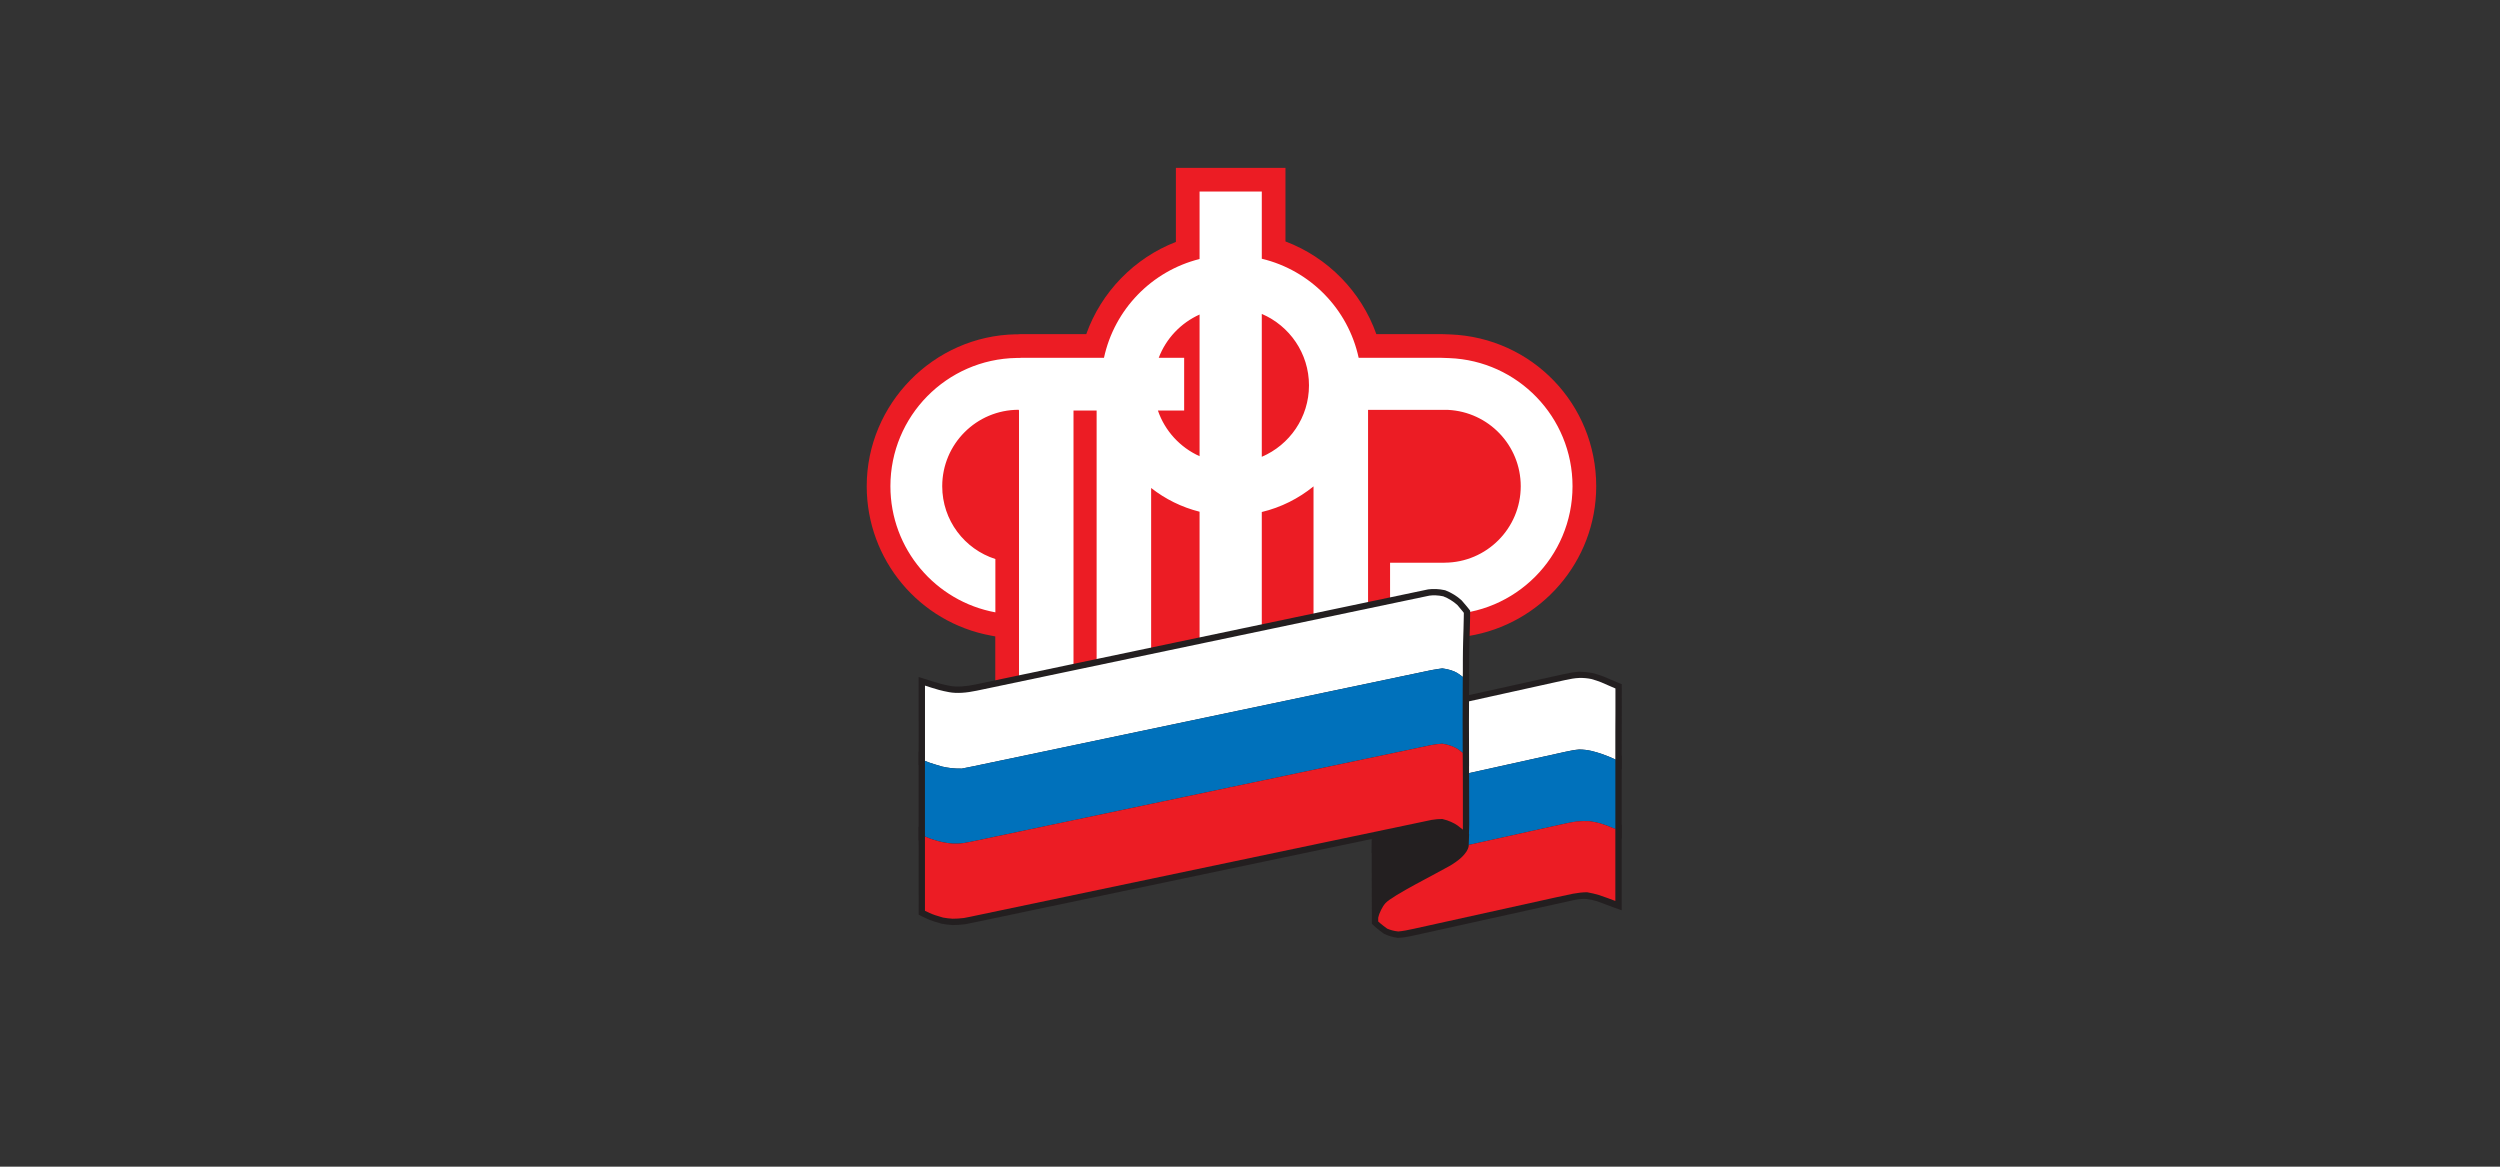 <?xml version="1.0" encoding="UTF-8"?>
<!DOCTYPE svg PUBLIC "-//W3C//DTD SVG 1.1//EN" "http://www.w3.org/Graphics/SVG/1.1/DTD/svg11.dtd">
<!-- Creator: CorelDRAW 2019 (64-Bit Оценочная версия) -->
<svg xmlns="http://www.w3.org/2000/svg" xml:space="preserve" width="15mm" height="7mm" version="1.1" style="shape-rendering:geometricPrecision; text-rendering:geometricPrecision; image-rendering:optimizeQuality; fill-rule:evenodd; clip-rule:evenodd"
viewBox="0 0 1500 700"
 xmlns:xlink="http://www.w3.org/1999/xlink"
 xmlns:dc="http://purl.org/dc/elements/1.1/"
 xmlns:cc="http://creativecommons.org/ns#"
 xmlns:rdf="http://www.w3.org/1999/02/22-rdf-syntax-ns#"
 xmlns:svg="http://www.w3.org/2000/svg">
 <rect x="0" y="0" width="1500" height="700" fill="#333333" stroke="none"/>
 <defs>
  <style type="text/css">
   <![CDATA[
    .fil4 {fill:none}
    .fil3 {fill:#0071BB;fill-rule:nonzero}
    .fil2 {fill:#231F20;fill-rule:nonzero}
    .fil0 {fill:#EC1C24;fill-rule:nonzero}
    .fil1 {fill:white;fill-rule:nonzero}
   ]]>
  </style>
     <clipPath id="id0">
      <path d="M-397.35 94.45l2294.76 0 0 933.45 -2294.76 0 0 -933.45z"/>
     </clipPath>
 </defs>
 <g id="Слой_x0020_1">
  <g id="g10">
   <g id="g24">
    <g>
    </g>
    <g style="clip-path:url(#id0)">
     <g>
      <path id="path152" class="fil0" d="M870.1 200.65c0,0 -4.92,-0.17 -4.92,-0.17l-39.37 0c-9.06,-25.54 -29.15,-46.03 -54.53,-55.62l0 -44.13 -65.75 0.01 0 44.42c-25.01,9.7 -44.79,30.06 -53.78,55.32l-39.56 0c0,0 -0.99,0.07 -1.37,0.1l-1.19 0c-49.4,0.83 -89.6,41.72 -89.6,91.15 0,44.02 31.38,81.7 74.62,89.64 0,0 1.88,0.37 2.52,0.47l0 38.7 107.72 0.01 0 -0.04 0.64 0 0 24.64 65.75 0 0 -24.64 2.63 0.04 107.05 0 0 -38.92c43.41,-6.95 76.77,-44.59 76.77,-89.89 0,-49.21 -38.49,-89.2 -87.63,-91.09z"/>
      <path id="path156" class="fil1" d="M969.21 455.85c0,0 -1.39,-0.61 -3.89,-1.7 -1.24,-0.49 -2.78,-1.07 -4.56,-1.71 -1.76,-0.62 -3.76,-1.26 -5.99,-1.83 -2.24,-0.47 -4.68,-0.77 -7.28,-0.85 -2.62,0.26 -5.41,0.81 -8.34,1.45 -23.43,5.18 -55.99,12.39 -80.21,17.74 -1.93,0.41 -3.81,0.84 -5.62,1.19 -1.82,0.37 -3.57,0.59 -5.26,0.78 -3.35,-0.09 -6.41,-0.84 -9.08,-2.01 -2.68,-1.55 -5,-3.17 -6.93,-4.59 -3.8,-3.44 -5.98,-5.69 -5.98,-5.69 0,0 -0.03,-1.37 -0.08,-3.53 -0.05,-2.19 -0.12,-5.03 -0.18,-8.43 -0.02,-1.74 -0.02,-3.69 -0.02,-5.78 0,-2.07 0,-4.31 0.03,-6.61 0.02,-2.32 0.05,-4.47 0.08,-6.51 0.04,-1.91 0.07,-3.71 0.1,-5.27 0.06,-3.14 0.09,-5.76 0.12,-7.6 0.01,-1.86 0.03,-2.97 0.03,-2.97 0,0 2.17,2.33 5.98,6.22 1.91,1.8 4.23,3.86 6.89,5.77 2.69,1.89 5.72,3.2 9.06,3.77 1.67,-0.04 3.42,-0.25 5.23,-0.6 1.82,-0.37 3.69,-0.78 5.63,-1.2 24.22,-5.35 56.78,-12.56 80.21,-17.73 2.91,-0.67 5.71,-1.17 8.33,-1.35 2.64,0.05 5.07,0.31 7.31,0.72 2.23,0.6 4.25,1.27 6.03,1.96 1.78,0.73 3.3,1.4 4.55,1.94 2.51,1.08 3.88,1.65 3.88,1.65 0,0 0.02,1.29 0.02,3.38l0 7.86c0,1.58 -0.01,3.27 -0.01,5.02 0,1.73 -0.02,3.53 -0.03,5.32 -0.02,1.8 -0.02,3.59 -0.02,5.35 0,1.77 0,3.47 0,5.13l0 7.69 0 3.02z"/>
      <path id="path160" class="fil2" d="M840.7 465.5c2.28,0.98 4.72,1.52 7.22,1.62 1.5,-0.16 3.06,-0.37 4.67,-0.7 1.39,-0.28 2.86,-0.59 4.34,-0.92l81.41 -18c2.84,-0.64 5.87,-1.25 8.79,-1.52l0.22 -0.01 0.24 0c2.67,0.07 5.34,0.37 7.94,0.89 2.46,0.65 4.59,1.31 6.52,1.99 1.24,0.47 2.36,0.89 3.36,1.28l0.06 -34.53c-0.45,-0.19 -0.99,-0.41 -1.58,-0.67 -1.53,-0.68 -2.93,-1.28 -4.5,-1.91 -1.76,-0.69 -3.66,-1.31 -5.58,-1.82 -1.83,-0.33 -4.07,-0.54 -6.39,-0.58 -1.76,0.13 -4.24,0.53 -7.43,1.25l-81.63 18.03c-1.47,0.34 -2.9,0.62 -4.3,0.93 -2.08,0.38 -4.05,0.61 -5.89,0.66l-0.37 0 -0.37 -0.06c-3.82,-0.66 -7.39,-2.14 -10.6,-4.41 -2.28,-1.64 -4.51,-3.5 -7.01,-5.83l-0.12 6.64c-0.03,2.04 -0.06,4.17 -0.08,6.47 -0.03,2.29 -0.03,4.51 -0.03,6.58 0,2.08 0,4 0.02,5.77l0.23 10.36c0.96,0.96 2.59,2.51 4.77,4.48 1.78,1.34 3.91,2.75 6.09,4.01l0 0zm7.51 9.22l-0.24 -0.02c-3.65,-0.07 -7.19,-0.87 -10.51,-2.3l-0.39 -0.21c-2.5,-1.46 -4.96,-3.09 -7.3,-4.85 -4.19,-3.76 -6.42,-6.05 -6.42,-6.05l-1.05 -1.08 -0.29 -13.46c-0.02,-1.8 -0.02,-3.75 -0.02,-5.87 0,-2.09 0,-4.32 0.04,-6.66 0.01,-2.32 0.04,-4.48 0.08,-6.52l0.46 -25.24 6.36 6.88c0.04,0 2.18,2.32 5.92,6.16 1.37,1.29 3.66,3.38 6.39,5.33 2.17,1.52 4.55,2.56 7.12,3.05 1.32,-0.06 2.75,-0.23 4.25,-0.53 1.32,-0.25 2.71,-0.56 4.13,-0.86l1.39 -0.29 80.21 -17.74c3.56,-0.81 6.4,-1.26 8.88,-1.44 3.07,0.05 5.74,0.31 8.26,0.78 2.48,0.66 4.64,1.35 6.71,2.14 1.71,0.7 3.15,1.34 4.36,1.86 2.78,1.19 4.13,1.75 4.15,1.75l2.36 0.97 0.03 13.8 -0.09 37.4 -5.35 -2.41c0,0 -1.37,-0.61 -3.82,-1.65 -1.13,-0.45 -2.62,-1.03 -4.35,-1.63 -1.72,-0.64 -3.65,-1.21 -5.69,-1.75 -1.89,-0.39 -4.03,-0.65 -6.19,-0.72 -2.42,0.24 -5.1,0.8 -7.63,1.37l-81.43 17.99c-1.52,0.34 -3.01,0.65 -4.46,0.95 -1.94,0.39 -3.83,0.64 -5.63,0.82l-0.24 0.03z"/>
      <path id="path164" class="fil3" d="M969.21 497.42c0,0 -1.51,-0.63 -4.25,-1.74 -1.35,-0.57 -3,-1.16 -4.92,-1.73 -1.92,-0.49 -4.1,-0.93 -6.51,-1.18 -2.4,-0.07 -5.03,0 -7.85,0.23 -2.82,0.46 -5.81,1.09 -8.94,1.79 -25.14,5.57 -59.57,13.19 -83.42,18.45 -1.81,0.41 -3.56,0.78 -5.24,1.06 -3.33,0.61 -6.34,0.86 -8.98,0.86 -2.63,-0.22 -4.87,-0.73 -6.7,-1.48 -3.56,-2.21 -5.55,-3.78 -5.55,-3.78 0,0 0,-1.25 0.02,-3.44 0,-1.07 0.01,-2.45 0.05,-4.1 0.02,-1.66 0.03,-3.62 0.06,-5.85 0.02,-2.33 0.04,-4.75 0.02,-7.07 0,-2.38 -0.03,-4.61 -0.05,-6.76 -0.07,-2.29 -0.11,-4.46 -0.19,-6.53 -0.07,-2.01 -0.13,-3.94 -0.22,-5.63 -0.14,-3.39 -0.25,-6.29 -0.34,-8.42 -0.07,-2.18 -0.11,-3.47 -0.11,-3.47 0,0 2.17,2.24 5.97,5.69 1.93,1.43 4.25,3.05 6.95,4.52 2.66,1.24 5.72,2.01 9.07,2.08 1.69,-0.19 3.44,-0.4 5.26,-0.78 1.81,-0.35 3.69,-0.78 5.61,-1.19 24.24,-5.35 56.79,-12.56 80.21,-17.74 2.93,-0.65 5.72,-1.2 8.33,-1.47 2.6,0.08 5.04,0.37 7.28,0.85 2.23,0.59 4.23,1.21 5.99,1.84 1.78,0.62 3.32,1.21 4.56,1.72 2.5,1.08 3.89,1.7 3.89,1.7l0 3.24 0 7.97 0 9.68 0 9.5 0 7.89 0 3.29z"/>
      <path id="path168" class="fil2" d="M834.12 510.28c1.47,0.56 3.25,0.93 5.29,1.09 2.24,-0.01 5.04,-0.27 8.01,-0.79 1.61,-0.3 3.31,-0.64 5.07,-1.05l83.41 -18.44c3,-0.67 6.19,-1.37 9.19,-1.83 3.1,-0.28 5.88,-0.36 8.52,-0.29 2.75,0.29 5.13,0.72 7.39,1.31 1.7,0.51 3.15,1.01 4.41,1.48l0 -33.44c-0.47,-0.2 -1,-0.42 -1.61,-0.7 -1.09,-0.41 -2.57,-0.98 -4.31,-1.6 -1.69,-0.61 -3.59,-1.21 -5.69,-1.77 -1.85,-0.38 -3.99,-0.62 -6.17,-0.7 -2.62,0.28 -5.45,0.87 -7.64,1.35l-81.48 18.04c-1.52,0.31 -2.99,0.63 -4.43,0.93 -1.94,0.4 -3.82,0.64 -5.62,0.82l-0.25 0.03 -0.22 -0.02c-3.74,-0.08 -7.3,-0.88 -10.61,-2.43 -2.5,-1.36 -4.79,-2.85 -7.17,-4.61 0.03,0.85 0.09,1.75 0.12,2.7 0.06,1.68 0.14,3.63 0.21,5.65 0.08,2.07 0.13,4.26 0.18,6.58 0.05,2.19 0.06,4.44 0.08,6.85 0,2.32 -0.02,4.76 -0.03,7.11l-0.11 11.41c0.81,0.61 1.99,1.39 3.46,2.32l0 0zm4.98 8.68c-3.28,-0.24 -5.91,-0.85 -8.13,-1.77l-0.57 -0.27c-3.71,-2.3 -5.84,-3.99 -5.91,-4.07l-1.46 -1.12 0.15 -15.27c0.03,-2.29 0.03,-4.69 0.03,-7 0,-2.35 -0.03,-4.57 -0.06,-6.73 -0.07,-2.23 -0.12,-4.39 -0.2,-6.44 -0.07,-2 -0.13,-3.92 -0.21,-5.61 -0.15,-3.41 -0.26,-6.32 -0.34,-8.44l-0.46 -13.27 6.86 7.02c0.04,0.04 2.13,2.19 5.81,5.5 1.98,1.48 4.08,2.85 6.21,4.02 2.05,0.93 4.51,1.53 7.1,1.59 1.5,-0.14 3.06,-0.35 4.66,-0.69 1.4,-0.27 2.84,-0.59 4.31,-0.9l31.54 -6.98 49.9 -11.02c2.46,-0.56 5.7,-1.25 8.79,-1.56l0.24 0 0.24 0c2.72,0.06 5.4,0.4 7.95,0.9 2.51,0.67 4.63,1.32 6.51,2.01 1.8,0.64 3.37,1.24 4.64,1.75 2.65,1.14 4.05,1.76 4.05,1.76l2.26 1.03 0 49.8 -5.31 -2.28c-0.01,0 -1.51,-0.65 -4.17,-1.74 -1.26,-0.51 -2.79,-1.05 -4.57,-1.59 -1.79,-0.48 -3.78,-0.82 -5.83,-1.04 -2.09,-0.04 -4.59,0.03 -7.14,0.24 -2.52,0.41 -5.56,1.06 -8.43,1.69l-83.41 18.45c-1.87,0.44 -3.68,0.82 -5.39,1.13 -3.42,0.6 -6.67,0.9 -9.66,0.9z"/>
      <path id="path172" class="fil0" d="M969.21 540.78c0,0 -1.66,-0.59 -4.59,-1.71 -1.49,-0.59 -3.28,-1.26 -5.34,-1.96 -2.08,-0.64 -4.44,-1.19 -7.03,-1.5 -2.6,-0.2 -5.42,0.05 -8.43,0.67 -3.02,0.69 -6.22,1.39 -9.59,2.12 -26.84,5.93 -63.09,13.95 -86.17,19.05 -3.37,0.75 -6.44,1.34 -9.11,1.45 -2.6,-0.35 -4.84,-1.06 -6.63,-1.93 -3.45,-2.47 -5.38,-4.3 -5.38,-4.3l0 -3.84c0,-2.26 -0.03,-5.32 -0.06,-8.73 -0.01,-1.69 -0.01,-3.47 -0.01,-5.27 0,-1.75 0,-3.49 0,-5.2 -0.02,-1.61 -0.03,-3.19 -0.03,-4.72 0,-1.49 0,-2.99 0,-4.41 -0.03,-2.85 -0.03,-5.48 -0.03,-7.42 0,-1.98 0.03,-3.18 0.03,-3.18 0,0 1.99,1.6 5.55,3.8 1.83,0.75 4.08,1.26 6.7,1.49 2.64,-0.02 5.65,-0.28 8.98,-0.87 1.68,-0.28 3.43,-0.66 5.24,-1.07 23.86,-5.26 58.27,-12.89 83.41,-18.43 3.14,-0.71 6.13,-1.36 8.94,-1.7 2.82,-0.35 5.46,-0.38 7.86,-0.33 2.41,0.23 4.6,0.67 6.51,1.18 1.92,0.57 3.58,1.14 4.93,1.71 2.73,1.13 4.25,1.78 4.25,1.78l0 3.45 0 8.61 0 5.27 0 5.17 0 9.96 0 7.75 0 3.11z"/>
      <path id="path176" class="fil2" d="M834.26 553.69c1.4,0.65 3.08,1.12 4.86,1.4 2.08,-0.12 4.61,-0.54 8.1,-1.35l95.77 -21.17c3.49,-0.72 6.68,-0.98 9.56,-0.75 2.67,0.33 5.25,0.87 7.83,1.67 1.96,0.67 3.63,1.29 5.02,1.81l0 -35.32c-0.52,-0.23 -1.16,-0.47 -1.88,-0.78 -1.3,-0.54 -2.83,-1.06 -4.58,-1.61 -1.79,-0.45 -3.78,-0.81 -5.81,-1.02 -2.45,-0.07 -4.75,0.05 -7.01,0.31 -2.58,0.33 -5.4,0.92 -8.55,1.63l-83.44 18.44c-1.86,0.41 -3.66,0.81 -5.37,1.12 -3.42,0.58 -6.65,0.89 -9.65,0.91 -3.27,-0.26 -5.88,-0.85 -8.14,-1.75l-0.36 -0.16c0.02,1.06 0.02,2.23 0.02,3.4l0.05 19.6c0.03,3.44 0.05,6.49 0.06,8.74l-0.01 2.12c0.8,0.69 1.99,1.65 3.53,2.76l0 0zm4.52 9.04l-0.36 -0.05c-2.85,-0.43 -5.45,-1.18 -7.76,-2.29l-0.56 -0.33c-3.63,-2.61 -5.7,-4.56 -5.78,-4.66l-1.2 -1.1 0 -5.48c0,-2.25 -0.02,-5.27 -0.05,-8.7l-0.05 -19.62c0,-2.84 -0.02,-5.49 0,-7.43l0.06 -10.98 6.11 4.85c0.03,0.02 1.79,1.42 4.91,3.34 1.5,0.58 3.28,0.94 5.3,1.12 2.25,-0.03 5.06,-0.3 8.04,-0.82 1.6,-0.27 3.3,-0.65 5.06,-1.05l83.41 -18.42c3.35,-0.76 6.38,-1.41 9.3,-1.75 2.63,-0.32 5.31,-0.44 8.41,-0.38 2.72,0.28 5.1,0.71 7.38,1.31 2.13,0.63 3.91,1.26 5.45,1.9 2.71,1.13 4.25,1.78 4.25,1.78l2.31 0.98 0 51.23 -5.1 -1.82c0,0 -1.68,-0.6 -4.66,-1.76 -1.44,-0.56 -3.19,-1.21 -5.2,-1.9 -2.06,-0.61 -4.15,-1.07 -6.26,-1.32 -1.99,-0.15 -4.47,0.06 -7.2,0.62l-95.69 21.16c-4.14,0.95 -7.16,1.42 -9.76,1.55l-0.36 0.02z"/>
      <path id="path180" class="fil1" d="M969.21 455.68c0,0 -1.39,-0.61 -3.89,-1.71 -1.24,-0.5 -2.78,-1.07 -4.56,-1.71 -1.76,-0.58 -3.76,-1.2 -5.99,-1.71 -2.24,-0.53 -4.68,-0.84 -7.28,-0.9 -2.62,0.24 -5.41,0.78 -8.34,1.44 -23.42,5.17 -55.98,12.38 -80.21,17.74 -1.93,0.41 -3.81,0.83 -5.62,1.24 -1.82,0.33 -3.57,0.57 -5.26,0.75 -3.33,-0.12 -6.39,-0.84 -9.07,-1.98 -2.66,-1.55 -5,-3.15 -6.91,-4.61 -3.79,-3.36 -5.96,-5.6 -5.96,-5.6 0,0 -0.03,-1.35 -0.1,-3.6 -0.05,-2.15 -0.12,-5.07 -0.18,-8.2 -0.03,-1.72 -0.05,-3.62 -0.06,-5.66 0,-2.14 0.01,-4.39 0.01,-6.76 0.03,-2.21 0.07,-4.41 0.09,-6.5 0.03,-2 0.06,-3.88 0.09,-5.51 0.06,-3.23 0.1,-5.86 0.12,-7.73 0.04,-1.86 0.05,-2.95 0.05,-2.95 0,0 2.18,2.36 5.98,6.32 1.91,1.82 4.23,3.9 6.9,5.99 2.67,1.71 5.73,3.03 9.04,3.4 1.7,0.05 3.45,-0.13 5.26,-0.44 1.82,-0.37 3.69,-0.8 5.63,-1.22 24.22,-5.37 56.78,-12.55 80.2,-17.74 2.93,-0.65 5.72,-1.15 8.34,-1.25 2.63,-0.09 5.07,0.18 7.3,0.62 2.24,0.62 4.26,1.32 6.04,2.02 1.78,0.75 3.3,1.44 4.56,1.99 2.5,1.08 3.88,1.67 3.88,1.67 0,0 0,1.27 0,3.25 0,1.99 0,4.7 0,7.87 0,1.58 -0.01,3.27 -0.01,5.01 -0.02,1.73 -0.02,3.55 -0.03,5.33 -0.02,1.79 -0.02,3.61 -0.02,5.38l0 5.06 0 7.64 0 3.06z"/>
      <path id="path184" class="fil3" d="M969.21 497.42c0,0 -1.52,-0.65 -4.25,-1.73 -1.35,-0.55 -3.01,-1.12 -4.93,-1.69 -1.91,-0.53 -4.1,-1 -6.5,-1.31 -2.41,-0.12 -5.04,-0.05 -7.86,0.29 -2.81,0.35 -5.8,1 -8.94,1.69 -25.13,5.57 -59.56,13.18 -83.41,18.45 -1.82,0.41 -3.57,0.78 -5.26,1.15 -3.32,0.55 -6.34,0.85 -8.98,0.93 -2.63,-0.13 -4.89,-0.68 -6.69,-1.47 -3.56,-2.29 -5.57,-3.93 -5.57,-3.93 0,0 0.02,-1.2 0.02,-3.32 0.02,-2.09 0.05,-5.27 0.11,-9.6 0.04,-2.27 0.04,-4.65 0.04,-7.06 0,-2.38 0,-4.76 -0.04,-6.94 -0.03,-2.26 -0.09,-4.47 -0.14,-6.57 -0.06,-2.07 -0.13,-4.03 -0.2,-5.76 -0.14,-3.49 -0.28,-6.36 -0.36,-8.5 -0.08,-2.1 -0.12,-3.41 -0.12,-3.41 0,0 2.16,2.26 5.95,5.62 1.92,1.46 4.25,3.06 6.91,4.59 2.69,1.15 5.74,1.9 9.07,1.98 1.7,-0.18 3.45,-0.41 5.26,-0.76 1.82,-0.38 3.69,-0.82 5.63,-1.23 24.22,-5.36 56.78,-12.57 80.2,-17.74 2.93,-0.65 5.72,-1.18 8.34,-1.3 2.6,-0.09 5.04,0.23 7.28,0.71 2.23,0.54 4.23,1.16 5.99,1.75 1.78,0.63 3.32,1.21 4.56,1.71 2.5,1.1 3.89,1.7 3.89,1.7l0 3.29 0 7.92 0 9.59 0 9.62 0 7.97 0 3.36z"/>
      <path id="path188" class="fil0" d="M969.21 540.58c0,0 -1.66,-0.6 -4.59,-1.72 -1.49,-0.57 -3.28,-1.2 -5.34,-1.86 -2.08,-0.62 -4.44,-1.19 -7.03,-1.65 -2.6,0 -5.42,0.33 -8.43,0.88 -3.02,0.61 -6.22,1.29 -9.59,2.04 -26.84,5.95 -63.09,13.95 -86.17,19.05 -3.37,0.75 -6.44,1.34 -9.11,1.57 -2.62,-0.27 -4.85,-0.92 -6.66,-1.71 -3.46,-2.49 -5.37,-4.28 -5.37,-4.28 0,0 0.02,-1.49 0.02,-3.9 0,-2.36 0,-5.49 -0.06,-8.89 -0.01,-1.72 -0.01,-3.53 -0.01,-5.32 0,-1.84 0,-3.62 0,-5.37 -0.02,-1.68 -0.02,-3.3 -0.02,-4.83 -0.02,-1.51 -0.02,-2.96 -0.02,-4.38 -0.02,-2.82 -0.03,-5.38 -0.02,-7.3 0,-1.93 0,-3.11 0,-3.11 0,0 2.02,1.65 5.58,3.94 1.81,0.78 4.04,1.34 6.67,1.49 2.65,-0.12 5.67,-0.4 8.99,-0.93 1.7,-0.38 3.45,-0.75 5.26,-1.18 23.86,-5.27 58.27,-12.89 83.41,-18.46 3.14,-0.69 6.13,-1.35 8.94,-1.78 2.82,-0.24 5.46,-0.29 7.86,-0.2 2.4,0.33 4.59,0.79 6.5,1.29 1.93,0.61 3.59,1.18 4.94,1.71 2.73,1.09 4.25,1.72 4.25,1.72l0 3.65 0 8.59 0 10.16 0 9.93 0 7.76 0 3.09z"/>
      <path id="path192" class="fil1" d="M757.07 274.08l0 -85.74c16.65,7.13 28.32,23.65 28.32,42.87 0,19.27 -11.67,35.76 -28.32,42.87l0 0zm-37.33 -0.36c-11.69,-5.26 -20.82,-15.18 -25,-27.41l15.75 0 0 -31.61 -15.26 0c4.38,-11.57 13.26,-20.92 24.51,-25.98l0 85zm149.81 -58.86c-0.79,-0.03 -4.58,-0.16 -4.58,-0.16l-49.77 0c-6.32,-29.31 -29.06,-52.51 -58.13,-59.46l0 -40.3 -37.33 0 0 40.47c-28.71,7.18 -51.12,30.23 -57.36,59.29l-49.73 0 -1.34 0.08 -1.42 0c-41.9,0.71 -75.65,34.89 -75.65,76.95 0,37.73 27.15,69.09 62.98,75.68l0 -31.99c-18.5,-5.91 -31.89,-23.22 -31.89,-43.68 0,-25.34 20.55,-45.87 45.87,-45.87 0.05,0 0.2,0.44 0.2,0.44l0 160.03 32.7 0 0 -160.03 13.87 0 0 160.03 32.71 0 0 -113.54c8.45,6.63 18.33,11.55 29.06,14.24l0 123.9 37.33 0 0 -123.73c11.56,-2.76 22.12,-8.12 31.04,-15.38l0 114.51 32.72 0 0 -160.43 44.55 0c0,0 2.87,0 3.41,0.02 24.29,1.19 43.65,21.22 43.65,45.81 0,25.25 -20.44,45.76 -45.68,45.87l0 0.02 -32.72 0 0 68.71 32.72 0 0 -37.66c42.41,-0.1 76.75,-34.5 76.75,-76.95 0,-41.49 -32.85,-75.32 -73.96,-76.87l0 0zm0 0l0 0 0 0z"/>
      <path id="path196" class="fil1" d="M877.68 406.15c0,0 -1.09,-0.89 -3.19,-2.21 -2.08,-1.35 -5.17,-2.42 -9.11,-2.91 -1.97,0.23 -4.14,0.6 -6.53,1.03 -53.95,11.32 -209.06,43.91 -274.35,57.6 -2.6,0.56 -5.07,1.05 -7.39,1.49 -2.32,0.04 -4.47,-0.07 -6.44,-0.3 -2.01,-0.21 -3.82,-0.55 -5.45,-0.93 -3.29,-0.95 -5.84,-1.76 -7.59,-2.35 -1.73,-0.67 -2.64,-1.03 -2.64,-1.03l0 -10.33 0 -10.02 0 -5.84 0 -5.97 0 -9.53 0 -3.49c0,0 1.34,0.43 3.8,1.22 1.25,0.4 2.78,0.85 4.56,1.36 1.8,0.49 3.88,0.95 6.16,1.37 2.31,0.43 4.86,0.52 7.63,0.36 2.76,-0.16 5.75,-0.6 8.93,-1.27 3.19,-0.67 6.59,-1.37 10.16,-2.13 82,-17.24 257.71,-54.12 257.71,-54.12 0,0 1.49,-0.31 3.72,-0.77 2.24,-0.33 5.26,-0.25 8.3,0.41 3.07,1.18 6.14,3.1 8.46,5.22 2.32,2.67 3.88,4.69 3.88,4.69 0,0 -0.03,1.09 -0.04,2.85 -0.03,1.76 -0.08,4.04 -0.15,6.61 -0.03,1.26 -0.09,2.58 -0.12,3.94 -0.04,1.37 -0.09,2.82 -0.12,4.34 -0.05,1.54 -0.07,3.17 -0.1,4.82 -0.02,1.67 -0.03,3.37 -0.05,5.06 0,3.36 -0.01,6.15 -0.01,7.96 -0.03,1.85 -0.03,2.87 -0.03,2.87z"/>
      <path id="path200" class="fil2" d="M558.78 453.94l0.23 0.1c1.54,0.5 4.03,1.3 7.25,2.25 1.45,0.33 3.13,0.62 4.79,0.78 1.83,0.22 3.69,0.33 5.67,0.28 2.19,-0.43 4.54,-0.9 7,-1.4l274.35 -57.6c2.56,-0.48 4.82,-0.85 6.86,-1.1l0.46 -0.06 0.46 0.06c3.01,0.38 5.75,1.1 8.07,2.11l0.02 -4.04c0,-1.71 0,-3.43 0.03,-5.11 0.03,-1.68 0.05,-3.31 0.1,-4.85l0.24 -8.32c0.07,-2.52 0.12,-4.8 0.16,-6.53l0 -1.52c-0.65,-0.82 -1.66,-2.04 -2.92,-3.48 -1.62,-1.47 -4.13,-3.06 -6.68,-4.07 -2.32,-0.46 -4.79,-0.59 -6.68,-0.32l-3.48 0.73 -267.85 56.26c-3.55,0.75 -6.65,1.18 -9.52,1.34 -3.17,0.2 -5.97,0.06 -8.53,-0.42 -2.32,-0.41 -4.49,-0.9 -6.45,-1.44 -1.34,-0.37 -2.54,-0.72 -3.58,-1.03l0 37.38zm17.47 11.03c-2.08,0 -4.1,-0.12 -6.04,-0.35 -1.92,-0.19 -3.92,-0.53 -5.88,-0.99 -3.52,-1.01 -6.14,-1.86 -7.9,-2.47l-5.24 -2.06 -0.01 -52.91 8.77 2.77c1.2,0.4 2.67,0.84 4.4,1.29 1.7,0.46 3.66,0.92 5.83,1.31 1.93,0.36 4.19,0.48 6.72,0.31 2.5,-0.15 5.24,-0.53 8.41,-1.19l271.59 -57.05c3.05,-0.42 6.56,-0.26 9.84,0.45l0.59 0.16c3.5,1.35 7.02,3.54 9.66,5.99 2.71,3.06 4.32,5.15 4.32,5.15l0.79 1.04 -0.04 4.17c-0.04,1.78 -0.09,4.1 -0.15,6.67l-0.25 8.28c-0.05,1.52 -0.06,3.14 -0.09,4.77 -0.02,1.67 -0.03,3.36 -0.06,5.03l-0.09 18.7 -6.11 -4.93c-0.09,-0.06 -1.06,-0.83 -2.84,-1.96 -1.01,-0.64 -3.22,-1.76 -7.09,-2.3 -1.8,0.23 -3.74,0.57 -5.86,0.95l-274.24 57.57c-2.65,0.55 -5.12,1.06 -7.43,1.51l-0.7 0.07c-0.31,0.02 -0.62,0.02 -0.9,0.02z"/>
      <path id="path204" class="fil3" d="M877.62 451.7c0,0 -1.09,-0.9 -3.17,-2.36 -2.09,-1.28 -5.14,-2.54 -9.07,-3.13 -1.97,0.12 -4.14,0.38 -6.53,0.81 -2.38,0.49 -4.96,1.04 -7.73,1.63 -59.23,12.43 -201.7,42.35 -264.97,55.64 -2.74,0.58 -5.34,1.12 -7.8,1.52 -2.43,0.38 -4.7,0.44 -6.81,0.36 -2.09,-0.21 -4,-0.48 -5.74,-0.8 -3.47,-0.77 -6.18,-1.61 -8.01,-2.3 -1.85,-0.75 -2.82,-1.19 -2.82,-1.19l0 -3.73 0 -8.62 0 -10.31 0 -5.42 0 -5.43 0 -8.64 0 -3.18c0,0 0.92,0.36 2.65,1.02 1.75,0.59 4.3,1.41 7.58,2.35 1.63,0.38 3.44,0.72 5.44,0.96 2,0.21 4.14,0.33 6.45,0.27 2.32,-0.44 4.79,-0.92 7.4,-1.48 65.28,-13.71 220.39,-46.28 274.35,-57.6 2.38,-0.43 4.55,-0.78 6.54,-1.05 3.93,0.51 7.02,1.58 9.11,2.76 2.09,1.48 3.18,2.39 3.18,2.39 0,0 -0.03,3.85 -0.05,9.34 0,1.37 0,3 -0.01,4.78 0,1.82 -0.02,3.86 -0.02,5.99 0,2.16 0,4.35 -0.02,6.47 0,2.16 0,4.22 0.02,6.07 0,3.9 0,7.15 0.02,9.34 0.01,2.27 0.01,3.54 0.01,3.54z"/>
      <path id="path208" class="fil2" d="M558.78 499.36c0.15,0.06 0.32,0.13 0.46,0.19 1.37,0.5 3.89,1.34 7.38,2.11 1.51,0.26 3.32,0.52 5.32,0.74 1.94,0.06 3.92,-0.06 5.85,-0.35 2.37,-0.37 4.9,-0.91 7.59,-1.48 63.25,-13.28 205.75,-43.19 264.98,-55.62 2.75,-0.59 5.34,-1.15 7.73,-1.65 2.5,-0.44 4.85,-0.75 7.07,-0.87l0.41 -0.02 0.39 0.05c3.23,0.49 5.85,1.37 7.84,2.25 0,-1.69 -0.01,-3.69 -0.01,-5.89l0 -6.07 0.11 -24.73c-0.45,-0.31 -0.97,-0.7 -1.59,-1.12 -0.79,-0.45 -3.14,-1.53 -6.93,-2.05 -1.78,0.23 -3.74,0.58 -5.86,0.94l-274.24 57.59c-2.65,0.54 -5.12,1.05 -7.45,1.5l-0.68 0.07c-2.41,0.03 -4.73,-0.07 -6.91,-0.31 -2.01,-0.23 -4,-0.57 -5.91,-1.03 -2.19,-0.64 -4.05,-1.19 -5.55,-1.67l0 37.42zm14.33 10.63c-0.56,0 -1.12,-0.02 -1.7,-0.03 -2.42,-0.23 -4.46,-0.54 -6.27,-0.85 -4.09,-0.9 -6.96,-1.84 -8.67,-2.5 -2.03,-0.81 -3.03,-1.26 -3.03,-1.26l-2.26 -0.99 0 -53.43 7.83 3.11c1.54,0.51 4.03,1.31 7.25,2.24 1.44,0.32 3.12,0.62 4.82,0.81 1.76,0.2 3.66,0.33 5.64,0.27 2.2,-0.43 4.54,-0.9 7.01,-1.41l274.34 -57.62c2.57,-0.46 4.81,-0.81 6.85,-1.07l0.46 -0.07 0.47 0.07c5.08,0.61 8.53,2.1 10.5,3.21 2.56,1.78 3.71,2.72 3.71,2.72l1.42 1.15 -0.11 28.45 0.01 6c0,3.91 0,7.15 0.03,9.35l0.01 11.57 -6.2 -5.05c-0.06,-0.05 -1.09,-0.88 -2.97,-2.21 -0.94,-0.56 -3.36,-1.81 -7.04,-2.43 -1.82,0.13 -3.73,0.38 -5.68,0.74 -2.29,0.47 -4.85,1.02 -7.62,1.6 -59.23,12.45 -201.71,42.36 -264.96,55.64 -2.83,0.59 -5.49,1.15 -7.99,1.55 -1.9,0.31 -3.83,0.44 -5.85,0.44z"/>
      <path id="path212" class="fil0" d="M877.53 501.4c0,0 -0.93,-4.52 -3.02,-6.13 -2.09,-1.44 -5.2,-2.97 -9.13,-3.86 -1.98,-0.04 -4.15,0.16 -6.53,0.54 -2.39,0.52 -4.97,1.06 -7.72,1.64 -59.23,12.44 -201.71,42.35 -264.97,55.65 -2.76,0.56 -5.36,1.12 -7.79,1.57 -2.44,0.31 -4.73,0.43 -6.82,0.43 -2.09,-0.12 -4.01,-0.37 -5.76,-0.7 -3.44,-0.95 -6.16,-1.86 -8.01,-2.73 -1.85,-0.81 -2.81,-1.32 -2.81,-1.32l0 -3.3 0 -8.63 0 -5.6 0 -5.72 0 -5.3 0 -4.72 0 -7.8 0 -3.53c0,0 0.98,0.44 2.83,1.19 1.82,0.67 4.54,1.52 7.98,2.29 1.75,0.33 3.68,0.6 5.77,0.81 2.09,0.09 4.37,0.03 6.81,-0.36 2.44,-0.4 5.04,-0.95 7.79,-1.52 63.26,-13.3 205.74,-43.22 264.98,-55.66 2.75,-0.58 5.32,-1.12 7.71,-1.61 2.38,-0.44 4.55,-0.7 6.54,-0.8 3.92,0.57 6.97,1.83 9.06,3.07 2.08,1.5 3.17,2.4 3.17,2.4 0,0 0.01,1.23 0.03,3.32 0.03,2.1 0.04,5.04 0.06,8.64 0.02,1.75 0.02,3.66 0.02,5.62 0.01,1.95 0.01,3.97 0.01,5.92 0,1.95 0,3.82 0,5.58l0 5.36 0 8.31c0,2.08 -0.2,6.95 -0.2,6.95z"/>
      <path id="path216" class="fil2" d="M558.78 544.09c0.18,0.08 0.36,0.18 0.57,0.26 1.24,0.57 3.5,1.45 7.44,2.51 1.37,0.27 3.13,0.46 4.98,0.58 1.82,-0.03 3.97,-0.15 6.13,-0.4 1.69,-0.33 3.72,-0.73 5.84,-1.19l1.63 -0.33c63.26,-13.31 205.76,-43.21 264.97,-55.63l7.72 -1.65c2.85,-0.46 5.2,-0.66 7.36,-0.64l0.82 0.1c3.17,0.73 5.73,1.78 7.69,2.82l-0.09 -36.95c-0.44,-0.35 -0.98,-0.73 -1.63,-1.21 -1.15,-0.65 -3.57,-1.78 -7.01,-2.32 -1.77,0.12 -3.68,0.36 -5.67,0.72l-272.58 57.26c-2.83,0.58 -5.49,1.14 -7.99,1.55 -2.44,0.38 -4.91,0.51 -7.57,0.4 -2.4,-0.24 -4.44,-0.51 -6.29,-0.87 -2.58,-0.57 -4.69,-1.16 -6.32,-1.67l0 36.66zm12.77 10.94c-2.4,-0.14 -4.51,-0.39 -6.48,-0.78 -3.78,-1 -6.75,-2.01 -8.88,-2.99 -1.92,-0.87 -2.96,-1.4 -2.96,-1.4l-2.03 -1.06 -0.02 -52.71 5.32 2.32c0.03,0.02 0.97,0.41 2.72,1.13 1.41,0.52 3.92,1.34 7.4,2.12 1.51,0.28 3.32,0.56 5.3,0.72 1.94,0.09 3.92,-0.01 5.85,-0.31 2.38,-0.39 4.91,-0.93 7.61,-1.48l272.69 -57.28c2.55,-0.47 4.91,-0.76 7.11,-0.88l0.38 -0.01 0.37 0.04c4.85,0.71 8.35,2.34 10.44,3.57 2.5,1.79 3.66,2.74 3.66,2.74l1.37 1.11 0.13 44.58c0,2.11 -0.19,7.1 -0.19,7.1l-7.52 0.61c-0.32,-1.53 -1.13,-3.45 -1.6,-3.87 -1.04,-0.71 -3.54,-2.18 -7.3,-3.1 -1.6,0.01 -3.43,0.17 -5.46,0.5l-7.55 1.62c-59.23,12.41 -201.71,42.34 -264.96,55.62l-1.66 0.34c-2.18,0.48 -4.26,0.9 -6.23,1.28 -2.72,0.31 -5.17,0.47 -7.51,0.47z"/>
      <path id="path220" class="fil1" d="M877.68 406.15c0,0 -1.09,-0.89 -3.19,-2.21 -2.08,-1.35 -5.17,-2.42 -9.11,-2.91 -1.97,0.23 -4.14,0.6 -6.53,1.03 -53.95,11.32 -209.06,43.91 -274.35,57.6 -2.6,0.56 -5.07,1.05 -7.39,1.49 -2.32,0.04 -4.47,-0.07 -6.44,-0.3 -2.01,-0.21 -3.82,-0.55 -5.45,-0.93 -3.29,-0.95 -5.84,-1.76 -7.59,-2.35 -1.73,-0.67 -2.64,-1.03 -2.64,-1.03l0 -10.33 0 -10.02 0 -5.84 0 -5.97 0 -9.53 0 -3.49c0,0 1.34,0.43 3.8,1.22 1.25,0.4 2.78,0.85 4.56,1.36 1.8,0.49 3.88,0.95 6.16,1.37 2.31,0.43 4.86,0.52 7.63,0.36 2.76,-0.16 5.75,-0.6 8.93,-1.27 3.19,-0.67 6.59,-1.37 10.16,-2.13 82,-17.24 257.71,-54.12 257.71,-54.12 0,0 1.49,-0.31 3.72,-0.77 2.24,-0.33 5.26,-0.25 8.3,0.41 3.07,1.18 6.14,3.1 8.46,5.22 2.32,2.67 3.88,4.69 3.88,4.69 0,0 -0.03,1.09 -0.04,2.85 -0.03,1.76 -0.08,4.04 -0.15,6.61 -0.03,1.26 -0.09,2.58 -0.12,3.94 -0.04,1.37 -0.09,2.82 -0.12,4.34 -0.05,1.54 -0.07,3.17 -0.1,4.82 -0.02,1.67 -0.03,3.37 -0.05,5.06 0,3.36 -0.01,6.15 -0.01,7.96 -0.03,1.85 -0.03,2.87 -0.03,2.87z"/>
      <path id="path224" class="fil3" d="M877.62 451.7c0,0 -1.09,-0.9 -3.17,-2.36 -2.09,-1.28 -5.14,-2.54 -9.07,-3.13 -1.97,0.12 -4.14,0.38 -6.53,0.81 -2.38,0.49 -4.96,1.04 -7.73,1.63 -59.23,12.43 -201.7,42.35 -264.97,55.64 -2.74,0.58 -5.34,1.12 -7.8,1.52 -2.43,0.38 -4.7,0.44 -6.81,0.36 -2.09,-0.21 -4,-0.48 -5.74,-0.8 -3.47,-0.77 -6.18,-1.61 -8.01,-2.3 -1.85,-0.75 -2.82,-1.19 -2.82,-1.19l0 -3.73 0 -8.62 0 -10.31 0 -5.42 0 -5.43 0 -8.64 0 -3.18c0,0 0.92,0.36 2.65,1.02 1.75,0.59 4.3,1.41 7.58,2.35 1.63,0.38 3.44,0.72 5.44,0.96 2,0.21 4.14,0.33 6.45,0.27 2.32,-0.44 4.79,-0.92 7.4,-1.48 65.28,-13.71 220.39,-46.28 274.35,-57.6 2.38,-0.43 4.55,-0.78 6.54,-1.05 3.93,0.51 7.02,1.58 9.11,2.76 2.09,1.48 3.18,2.39 3.18,2.39 0,0 -0.03,3.85 -0.05,9.34 0,1.37 0,3 -0.01,4.78 0,1.82 -0.02,3.86 -0.02,5.99 0,2.16 0,4.35 -0.02,6.47 0,2.16 0,4.22 0.02,6.07 0,3.9 0,7.15 0.02,9.34 0.01,2.27 0.01,3.54 0.01,3.54z"/>
      <path id="path228" class="fil0" d="M877.73 497.8c0,0 -1.12,-0.94 -3.22,-2.52 -2.09,-1.45 -5.19,-2.98 -9.13,-3.89 -1.97,-0.03 -4.14,0.18 -6.53,0.57 -2.39,0.51 -4.96,1.05 -7.71,1.63 -59.24,12.44 -201.72,42.35 -264.99,55.62 -2.74,0.59 -5.34,1.15 -7.8,1.59 -2.43,0.31 -4.7,0.43 -6.81,0.43 -2.09,-0.12 -4,-0.37 -5.74,-0.69 -3.47,-0.95 -6.18,-1.88 -8.01,-2.73 -1.85,-0.81 -2.82,-1.33 -2.82,-1.33l0 -3.31 0 -8.6 0 -5.63 0 -5.7 0 -5.31 0 -4.72 0 -7.79 0 -3.53c0,0 0.98,0.42 2.83,1.17 1.81,0.68 4.52,1.54 7.99,2.3 1.75,0.31 3.66,0.61 5.75,0.82 2.11,0.08 4.38,0.02 6.81,-0.38 2.45,-0.39 5.05,-0.93 7.79,-1.51 63.28,-13.29 205.76,-43.21 264.99,-55.65 2.75,-0.58 5.33,-1.13 7.72,-1.61 2.38,-0.46 4.55,-0.71 6.53,-0.81 3.92,0.57 6.97,1.84 9.06,3.06 2.08,1.52 3.17,2.42 3.17,2.42 0,0 0.02,1.23 0.04,3.31 0.02,2.12 0.03,5.05 0.05,8.66 0.02,1.75 0.02,3.66 0.02,5.62 0.01,1.94 0.01,3.96 0.01,5.9 0,1.96 0,3.84 0,5.6l0 5.35 0 8.32 0 3.34z"/>
      <path id="path232" class="fil0" d="M738.61 471.66l0 4.12 -0.2 0 0 -3.9c0.09,-0.1 0.12,-0.12 0.2,-0.22z"/>
      <path id="path236" class="fil0" d="M738.61 479.86l0 5.26c-0.07,-0.01 -0.13,-0.06 -0.21,-0.06l0 -5.14c0.08,-0.03 0.14,-0.04 0.21,-0.06z"/>
      <path id="path240" class="fil2" d="M842.92 497.52l22.25 -4.84 16.3 7.8 -0.25 6.81c0,0.02 0.36,5.44 -11.57,12.35 -6.87,4 -34.29,17.68 -38.38,22.26 -4.1,4.61 -5.8,13.71 -5.8,13.71l0.85 -23.31 -1.95 -30.71 18.55 -4.07z"/>
      <path id="path244" class="fil0" d="M848.6 315.14l0 1.71 -0.08 0 0 -1.63c0.04,-0.04 0.05,-0.05 0.08,-0.08z"/>
      <path id="path248" class="fil0" d="M848.6 318.56l0 2.17c-0.03,0 -0.06,-0.02 -0.08,-0.02l0 -2.14c0.02,-0.01 0.05,-0.01 0.08,-0.01z"/>
     </g>
    </g>
    <polygon class="fil4" points="-397.35,94.45 1897.41,94.45 1897.41,1027.9 -397.35,1027.9 "/>
    <polygon class="fil4" points="-397.35,94.45 1897.41,94.45 1897.41,1027.9 -397.35,1027.9 "/>
    <polygon class="fil4" points="-397.35,94.45 1897.41,94.45 1897.41,1027.9 -397.35,1027.9 "/>
   </g>
  </g>
 </g>
</svg>
